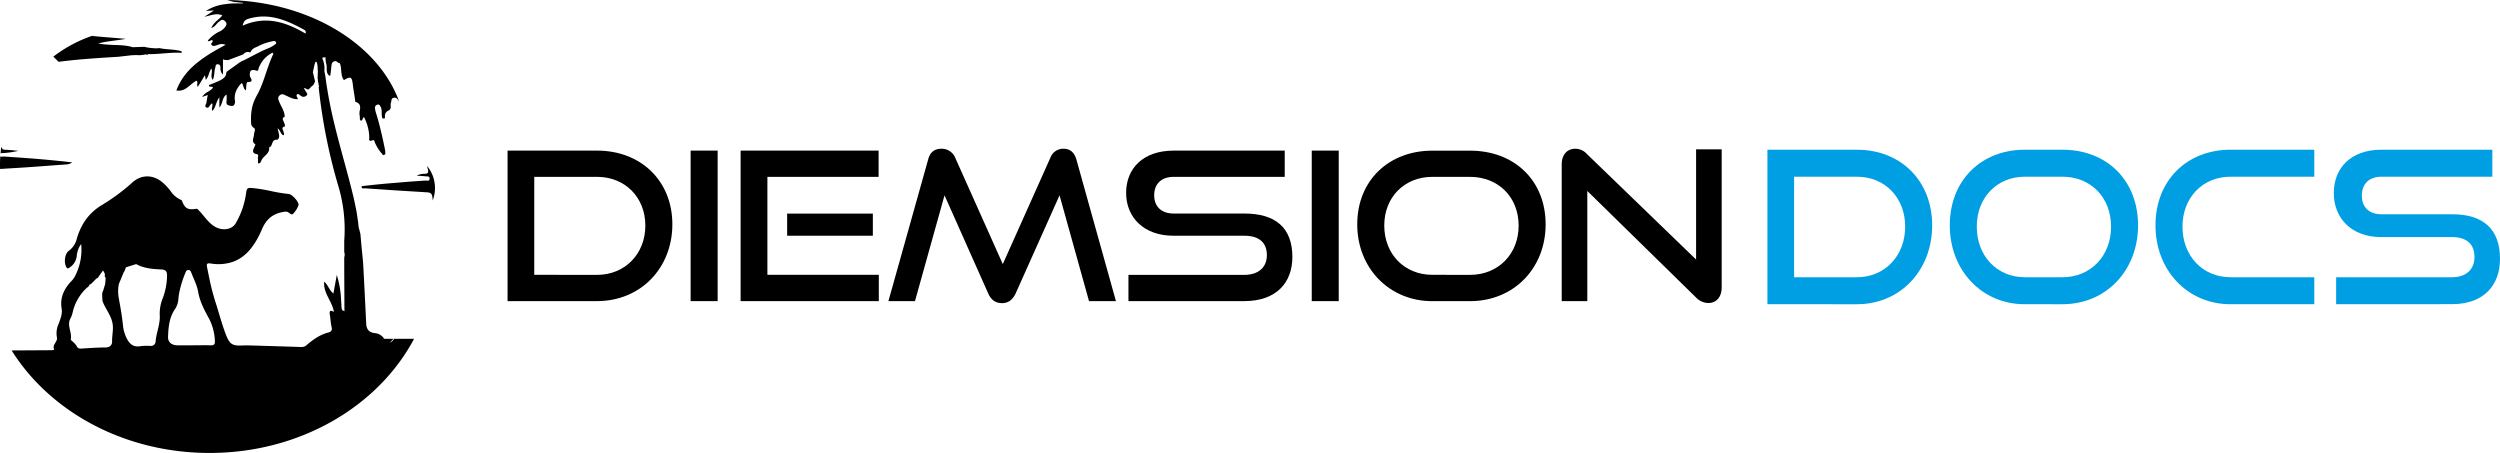<svg xmlns="http://www.w3.org/2000/svg" viewBox="0 0 1074.35 194.65"><defs><style>.cls-1{fill:#009fe3;}</style></defs><g id="Layer_2" data-name="Layer 2"><g id="Calque_3" data-name="Calque 3"><polygon points="144.76 118.22 144.74 118.24 144.74 118.22 144.76 118.22"/><path d="M39.78,15.39s0,0,0,0,0,0,0,.05l-.07.07c.81,0,1.62.14,2.43.21Z"/><path d="M7.88,64.82A37.57,37.57,0,0,1,2,65.74c-.54.08-1.34-.06-1.76.21.06-.86.15-1.74.25-2.58H.82c0,.75.53.94,1.62,1C4.26,64.41,6.07,64.66,7.88,64.82Z"/><path d="M78.16,22.72c-4.94-.35-9.68.66-14.49.53l-.25.31c-.3-.06-.57-.14-.84-.2a11.55,11.55,0,0,1-4,.3l-2,.08c-1.89.23-3.78.43-5.67.66-6.78.41-13.59.82-20.56,1.55-1.7.19-3.42.39-5.15.62l-2.29-2.23a58.91,58.91,0,0,1,16.85-9,.69.69,0,0,0-.15.14c.82.06,1.62.14,2.44.21l12,1c-4,.78-8,.94-11.84,2a30.88,30.88,0,0,0,4.15.49c3.57.29,7.21,0,10.65,1.11l5.06-.17c.34.09.68.15,1,.25.49.06,1,.14,1.47.23l2.54.18,1.49-.1c3.07.69,6.28.43,9.31,1.31C78,22.05,78,22.15,78.16,22.72Z"/><path d="M31,69.78a4.46,4.46,0,0,1-2.42.88c-3.38.23-6.76.49-10.14.74-5,.38-10,.72-15.06,1L1,72.56a4,4,0,0,0-.95.1C0,71.94,0,71.24,0,70.52c0-1.11.05-2.24.12-3.36.4.35,1.26.07,1.81.12,1.47.09,3,.21,4.45.3,3.78.26,7.56.53,11.35.86C22.15,68.83,26.55,69.25,31,69.78Z"/><path d="M186.93,80.74a14.81,14.81,0,0,1-1,5.43c0-.42,0-.84-.1-1.23-.12-1.69-.71-2.2-2.36-2.3-.59,0-1.21-.06-1.8-.11-4.41-.26-8.78-.53-13.16-.81-3.86-.28-7.71-.51-11.57-.79a3.19,3.19,0,0,1-1.5-.12v-.07a2.58,2.58,0,0,1,0-.48.9.9,0,0,1,0-.23,6,6,0,0,1,.72-.12c4.61-.51,9.25-1,13.87-1.34,3.19-.28,6.35-.54,9.54-.75,1.12-.09,2.21-.16,3.33-.23.62,0,1.69.37,1.71-.81s-1-.93-1.69-1c-1.28-.14-2.57-.21-3.85-.28a7,7,0,0,1,3.33-.81c1.45,0,1.83-.41,1.48-1.9-.12-.51-.24-1-.38-1.5A14.89,14.89,0,0,1,186.93,80.74Z"/><line x1="25.23" y1="26.57" x2="22.94" y2="24.34"/><polyline points="103.65 25.91 103.13 26.33 97.68 30.66"/><line x1="97.53" y1="30.78" x2="97.15" y2="31.08"/><polygon points="144.76 118.22 144.74 118.24 144.74 118.22 144.76 118.22"/><path d="M169.37,145.59a3.76,3.76,0,0,1-1.79,1.65l1.5-1.65h-4a5.14,5.14,0,0,0-4-2.43c-2.55-.3-3.62-1.72-3.71-4.08-.41-8.39-.81-16.78-1.27-25.17-.14-2.5-.47-5-.69-7.53-.19-1.9-.33-3.83-.52-5.73h0c-.07-.37-.16-.74-.26-1.09s-.14-.6-.23-.88-.2-.76-.29-1.16c-.07-.62-.12-1.25-.19-1.9-.19-1.27-.5-3.38-.69-4.68-.5-2.34-.93-4.73-1.52-7.07C148,68.58,143,53.54,140.58,37.94c-.29-1.65-.53-3.29-.72-5-.16-.81-.31-1.6-.47-2.43a10.44,10.44,0,0,0-.88-5.43c.31-.72.92-.35,1.4-.41a10,10,0,0,0,.24,2.59c.64,1.72-.38,3.85,1.33,5.26l.5-.09c.14-1.32.31-2.67.43-4s.52-2.2,2.05-2.16c.35.26.71.54,1.07.79a3.75,3.75,0,0,1,.47.05c.1.25.19.49.29.76.57,2.16.07,4.57,1.5,6.56a8.18,8.18,0,0,1,.78-.44c2.21-1.23,2.71-.69,3.05,2.3.24,2.27.69,4.52,1,6.76.05.24,0,.68.12.7,2.14.69,2.14,2,1.95,3.36a6,6,0,0,0-.11,2.69c.21.65-.24,1.46.47,2.06.91,0,.62-1.07,1.36-1.53.07.14.19.33.28.53a19.66,19.66,0,0,1,2,8c.07.63-.59,2.32,1.45,1.39.65-.3.86.58,1,1.09a18.72,18.72,0,0,0,3.57,5.36,4.44,4.44,0,0,1,.86-.35,7.92,7.92,0,0,0-.24-2.6c-.6-3-1.26-6-2-8.94-.5-2.09-1.09-4.17-1.74-6.24a9.67,9.67,0,0,1-.45-2.15,1.37,1.37,0,0,1,1.1-1.46c.85-.21,1.09.51,1.4,1.09.62,1.22.24,2.57.48,3.84.07.49.07,1.07.76,1.05s.55-.56.55-1A2.4,2.4,0,0,1,167,47.49c1.47-.72.62-2.23,1-3.32.31-.78,0-1.94,1.22-2.15s1.61.55,2.14,1.34c.07.12.16.26.21.37C162.68,19,133.08.67,97.63,0V0l2.66.79,4.14.44a.9.9,0,0,1,0,.23h-4.12c-1.21.07-2.42.17-3.59.35a18.73,18.73,0,0,0-8.23,2.9c.93-.07,1.9-.12,3.47-.19-1.69,1.09-2.9,1.9-4.12,2.67,2.6-.44,5-1.74,7.69-.58-1.21,1.71-3.64,2.8-4.73,5.44,1.71-.55,2.26-2,3.33-2.73.81-.56,1.38-1.32,2.52-.28s.64,1.81,0,2.71a6.57,6.57,0,0,1-2.76,2,15.46,15.46,0,0,0-4.61,3.71c.83.79,1.36-.67,2.07-.05.43.72-1.26,1.33-.26,2.07.76.53,1.59.09,2.4-.14a4.12,4.12,0,0,1,3.45-.07c-1.76.93-3.5,1.9-5.16,2.87a62.22,62.22,0,0,0-5.24,3.43c-4.71,3.43-8.59,7.53-10.75,13.31,4,.69,5.78-2.76,8.66-4.22.83.76-.1,1.76.55,2.66l3.07-5c.14.7.21,1.25.33,2,1.4-1.41,1.28-3.29,2.45-4.89.67,1.69-.64,3.29.57,4.89.9-1.78.55-3.59,1.07-5.17.22-.6,0-1.64,1.19-1.52,1,.11,1.05.85,1.05,1.64a3.52,3.52,0,0,0,1.09,2.78V25.24a3.66,3.66,0,0,1,.31.49c.62,0,1.24.06,1.86.11l6.54-2.46a2.45,2.45,0,0,1,2.43-1c.35.09.69.23.78-.05.65-1.71,2.19-1.87,3.55-2.64a22,22,0,0,1,6.07-2,1,1,0,0,1,1.26.46c.24.61-.26.86-.67,1.12a14.19,14.19,0,0,1-2.35,1.36c-4.07,1.53-10,5.1-11.83,5.7l0,0c-.15.11-.65.53-.65.41l-5.37,3.85-.15.12a1.19,1.19,0,0,0-.38.81c-.09,1.48-1.35,2.39-2.76,3.08s-3.16,1.35-4.71,2c.19,1.28,1.43.17,1.76,1.05-1,1.6-3.23,1.92-4.26,3.54a2.73,2.73,0,0,1-.31.26c.22.28.38.14.53,0l1.8-.62c-.21,1.22-.4,2.31-.59,3.43-.1.62-1,1.39,0,1.9s1.21-.54,1.69-1.07c.19-.25.43-.44.71-.74.65,1.09-.4,2.13.19,3.31,1.55-1.6,1.46-3.87,3-5.81v4.35c1.59-1.71,1-4.08,3.07-5.61a17.55,17.55,0,0,1,0,3.06c-.24,1.63,1.07,1.69,2,1.86,1.21.21,1.52-.72,1.69-1.67a.45.45,0,0,0,0-.23c-.62-3.13.62-5.68,2.78-7.91,1,.68.46,2.32,1.93,3.16,0-.82.07-1.49.12-2.16a4.7,4.7,0,0,1,.17-1c.09-.26.23-.44.45-.44,3,0,1-1.76.9-2.62-.19-2.23.53-3,2.69-2.32,1.19.35.91-.67,1.1-1.11a13.48,13.48,0,0,1,.71-1.48,11.61,11.61,0,0,1,5.26-5.1c.16.3.36.48.31.58a49.94,49.94,0,0,0-2.14,5.26c-1.53,4.28-2.74,8.71-5,12.65a4.56,4.56,0,0,0-.31.63c-2,3.73-2.26,7.37-2.09,11.31A2.49,2.49,0,0,0,109,54.9c1.14.68.16,1.83.16,2.83,0,1.44-1.33,3.06.58,4.31.09.07-.31.84-.5,1.28-.62,1.32-1,2.5,1.07,2.92,1.16.23.4,1.16.52,1.73a11.61,11.61,0,0,1,0,2.21c1,.18,1.28-.63,1.45-1.09.78-2.11,3.81-3,3.35-5.77.84-.14,1-.86,1.29-1.58s.57-1.74,2-1.69c.88,0,1.19-1.25,1-2.2s-.38-1.58-.65-2.71c1.36.92,1.24,2.59,2.62,3,.43-.58,0-1.09-.07-1.62-.12-.77-1.19-1.6.48-2.16.47-.16-.1-1.34-.36-2s-1-1.69.4-2.15c0-2.3-1.33-4.1-2.18-6.07-.43-1.05-1.1-2.14,0-3.13s2-.26,3,.18c1.57.7,3.09,1.6,4.92,1.39-.19-.39-.4-.83-.64-1.25,0-.58.09-1,.86-.88h0c.38.28.76.56,1.14.86a1.87,1.87,0,0,0,2.45-.42c.53-.6-.4-1.27-.69-1.92a5.64,5.64,0,0,0-.64-1c.83-.42,1.59,1.16,2.45.07.33-.35.69-.72,1.05-1.07.71-.35.9-1,1.19-1.64a1.58,1.58,0,0,1,.16-.35c-.33-1.3-.64-2.62-.95-3.92.24-1.18.5-2.36.76-3.52.17-.35.34-1,.53-1,.45,0,.45.53.54.88s.12.78.19,1.18c0,.62.05,1.27.1,1.92,0,1.11-.07,2.25-.1,3.34a1,1,0,0,1,.15.32s0,.1-.07.14c.07.37.11.77.19,1.12s.07.41.12.62c.09.46.19.93.26,1.39l-.19-.07a237.19,237.19,0,0,0,8.4,42.39,65,65,0,0,1,2.59,23.69v.14c0,.74,0,1.53,0,2.29s0,1.62,0,2.43a7.43,7.43,0,0,1,.21,1c0,.49-.14,1-.21,1.44,0,7.69.07,15.36.09,23-.3-.18-.64-.34-1-.51-.08-.32-.17-.65-.24-.95-.07-1.34-.15-2.64-.24-4a39.86,39.86,0,0,0-1.81-10.13c-.47,2.62-.93,5.15-1.45,7.93-1.76-1.32-2.17-3.41-3.95-5.08-.5,5,3.43,8.37,4.16,13-1.66-.91-2-.33-1.76,1.18.31,1.76.36,3.57.76,5.31.36,1.43-.11,2.08-1.54,2.43-3.45.88-6.28,2.94-9,5.19a3.14,3.14,0,0,1-2.38,1c-7.45-.25-14.85-.46-22.29-.69-.84,0-1.67,0-2.53,0-4.85.28-6-.32-7.71-4.73-1.78-4.68-3-9.48-4.54-14.2a98.5,98.5,0,0,1-2.47-9.55c-.1-.49-.2-1-.31-1.49-.22-1.13-.46-2.27-.69-3.4-.27-1.32-.34-2.13,1.38-1.86a19.58,19.58,0,0,0,8.92-.46c6.45-1.92,10.37-7.53,13.25-14.23,1.88-4.43,4.69-6.67,9.19-7.44A4.08,4.08,0,0,1,123.3,91c1,.17,1.76,1.65,2.62.91a10.32,10.32,0,0,0,2.33-3.64c.5-1.18-2.59-4.77-4.23-4.91a68.27,68.27,0,0,1-7.57-1.25,68.35,68.35,0,0,0-8.26-1.33c-1.78-.13-2.16.19-2.4,2A35,35,0,0,1,101.27,96c-1.83,3-6.31,3.31-9.57,1-2.83-2-4.47-5-7-7.3-4,.62-5.17,0-6.52-3.41a.79.79,0,0,1-.12-.28,10.09,10.09,0,0,1-4.59-3.68,23.11,23.11,0,0,0-3.88-4.15C65.65,75,60.77,75,57,78.31a84.07,84.07,0,0,1-13.15,9.76,23,23,0,0,0-8.76,9.24,29.11,29.11,0,0,0-2.07,5.22,9,9,0,0,1-3.43,5.24c-1.76,1.27-2.23,5-1.09,7,.5.93,1.07.51,1.59.07A6.79,6.79,0,0,0,33,109.88a9.82,9.82,0,0,1,1.88-5,24.38,24.38,0,0,1-2.12,12.7A10.19,10.19,0,0,1,31,120.47l-.88.92c-2.84,3.25-4.38,6.82-3.62,11.36.36,2.16-.55,4.36-1.31,6.44a9.56,9.56,0,0,0-.74,5.73c.5,1.94-2.19,3.17-1.19,5.26.15.25-.66.25-1,.32L5,150.6c16.42,26.25,48.35,44.05,85.05,44.05,39,0,72.54-20.09,87.89-49.06ZM131.27,14.42c-8.37-4.94-17.06-7.81-27-3.39C104.74,8.92,105.6,8.39,107,8c8.64-2.52,16.06.63,23.34,4.59C130.92,12.91,131.7,13.23,131.27,14.42ZM48.18,146.89c0,1.2-.88,2.45-2.8,2.43-3.41,0-6.83.26-10.26.46-1,.07-1.71,0-2.19-1.08a7.91,7.91,0,0,0-1.62-1.84c-.31-.34-1-.78-.9-1.08.64-3-1.83-6-.1-9a9.89,9.89,0,0,0,.86-2.29,20.69,20.69,0,0,1,5.31-10A13.84,13.84,0,0,1,38,123.16a3.26,3.26,0,0,0,.55-1l.21,0,.24,0c.83-.83,1.64-1.67,2.47-2.5a1.85,1.85,0,0,1,.48-.14c.74-1.07,1.45-2.11,2.33-3.32l.81,1.51a3.57,3.57,0,0,0-.07.74l.07.09-.07.1c0,.18.07.34.09.51a.42.42,0,0,0,.29,0c0,1-.14,1.9-.19,2.88-.24.81-.5,1.64-.74,2.45L43.9,126a.51.51,0,0,1,0,.46,3,3,0,0,1,0,.51c.07.81.09,1.6.16,2.44,1.12,3.06,3.31,5.58,4.14,8.83C49,141.16,48.06,144,48.18,146.89ZM70.1,127.74A1.63,1.63,0,0,0,70,128a17.58,17.58,0,0,0-1.36,7.16c.33,4-1.45,7.65-1.76,11.52a2,2,0,0,1-2.38,1.95,24.25,24.25,0,0,0-4.5.18c-2.59.37-4.16-.93-5.26-2.87a15.33,15.33,0,0,1-1.85-5.77c-.38-3.57-.93-7.12-1.6-10.64-.07-.42-.14-.84-.21-1.21a16,16,0,0,1,0-6.28c.69-1.62,1.36-3.24,2-4.86a7.11,7.11,0,0,0,1-2.3l4.43-1.39c3.3,1.83,7,2.13,10.68,2.3,2,.07,2.59.78,2.59,2.64A28.3,28.3,0,0,1,70.1,127.74Zm20.46,20.65c-2.5-.07-5,0-7.52,0v0c-2.23,0-4.49,0-6.76,0-2.45,0-4.16-1.32-4.06-3.62.16-4.22.5-8.43,3.09-12.07a9.17,9.17,0,0,0,1.38-4.64c.07-.72.19-1.41.31-2.13a44.32,44.32,0,0,1,2.57-8.44.76.76,0,0,0,.07-.13c.26-.65.48-1.37,1.36-1.33s1.07.77,1.28,1.37a3.27,3.27,0,0,1,.14.33c.69,1.73,1.5,3.45,2.1,5.21a18.66,18.66,0,0,1,.59,2.25c.72,4.38,2.76,8.16,4.83,11.93a22.91,22.91,0,0,1,2.41,9.37C92.44,147.88,92,148.46,90.56,148.39Z"/><line x1="165.11" y1="145.59" x2="161.52" y2="145.59"/><path d="M218.12,129.42V64.72h38.47c18.73,0,32.35,12.9,32.35,31.68s-13.62,33-32.35,33Zm38.47-11.3c12,0,20.74-9,20.74-21.18S268.56,76,256.59,76h-27v42.1Z"/><path d="M296.79,129.42V64.72H308.4v64.7Z"/><path d="M318.27,129.42V64.72h59.3V76H329.78v42.1h47.88v11.3Zm20-28.12V91.78h36.83v9.52Z"/><path d="M468,129.42,455.33,83.94,436.51,126c-1.28,2.76-3.11,4.27-5.94,4.27s-4.75-1.51-5.94-4.27L405.9,83.94l-12.7,45.48H381.78l17.08-60.87c.83-3.12,2.65-4.63,5.76-4.63a6.27,6.27,0,0,1,5.85,3.82l20.47,45.75,20.47-45.75A5.89,5.89,0,0,1,457,63.92c2.83,0,4.66,1.51,5.57,4.63l17,60.87Z"/><path d="M484.94,129.42v-11.3h49.8c6.22,0,9.69-3.38,9.69-8.46,0-5.51-3.47-8.36-9.69-8.36H504.22c-12.52,0-20.28-7.74-20.28-18.43,0-10.41,7.21-18.15,20.46-18.15h47.7V76H504.4c-5.3,0-8.4,3-8.4,7.92s3.2,7.84,8.31,7.84h30.43c13.43,0,20.65,6.14,20.65,18.69,0,10.85-6.76,18.95-20.65,18.95Z"/><path d="M563.71,129.42V64.72h11.6v64.7Z"/><path d="M615.52,129.42c-18.55,0-32.26-14.24-32.26-33,0-19,13.71-31.68,32.26-31.68h16.17c19.19,0,32.53,12.9,32.53,31.68s-13.61,33-32.53,33Zm16.17-11.3c12.25,0,20.93-9,20.93-21.18S643.94,76,631.69,76H615.52c-11.88,0-20.65,8.63-20.65,20.92s8.68,21.18,20.65,21.18Z"/><path d="M682.13,82.07v47.35h-11V70.68c0-4.18,2.28-6.76,5.93-6.76A6.71,6.71,0,0,1,682,66.23l46.88,45.3V64.18h11v59.28c0,4.27-2.37,6.76-5.75,6.76a7.45,7.45,0,0,1-5.3-2.4Z"/><path class="cls-1" d="M759.53,130.74V64.34H798c18.73,0,32.33,13.24,32.33,32.51s-13.6,33.89-32.33,33.89ZM798,119.14c12,0,20.73-9.23,20.73-21.74S810,75.94,798,75.94H771v43.2Z"/><path class="cls-1" d="M870.13,130.74c-18.54,0-32.23-14.62-32.23-33.89,0-19.54,13.69-32.51,32.23-32.51H886.3c19.18,0,32.51,13.24,32.51,32.51s-13.61,33.89-32.51,33.89Zm16.17-11.6c12.24,0,20.91-9.23,20.91-21.74s-8.67-21.46-20.91-21.46H870.13c-11.87,0-20.63,8.86-20.63,21.46s8.67,21.74,20.63,21.74Z"/><path class="cls-1" d="M958.54,130.74c-18.54,0-32.24-14.62-32.24-33.89,0-19.54,13.7-32.51,32.24-32.51h36v11.6h-36c-11.87,0-20.64,8.86-20.64,21.46s8.68,21.74,20.64,21.74h36v11.6Z"/><path class="cls-1" d="M1003.93,130.74v-11.6h49.78c6.21,0,9.68-3.47,9.68-8.68,0-5.66-3.47-8.58-9.68-8.58H1023.2c-12.51,0-20.27-7.95-20.27-18.91,0-10.68,7.21-18.63,20.46-18.63h47.67v11.6h-47.67c-5.3,0-8.41,3.1-8.41,8.13s3.2,8,8.31,8h30.42c13.42,0,20.64,6.31,20.64,19.18,0,11.15-6.76,19.46-20.64,19.46Z"/></g></g></svg>